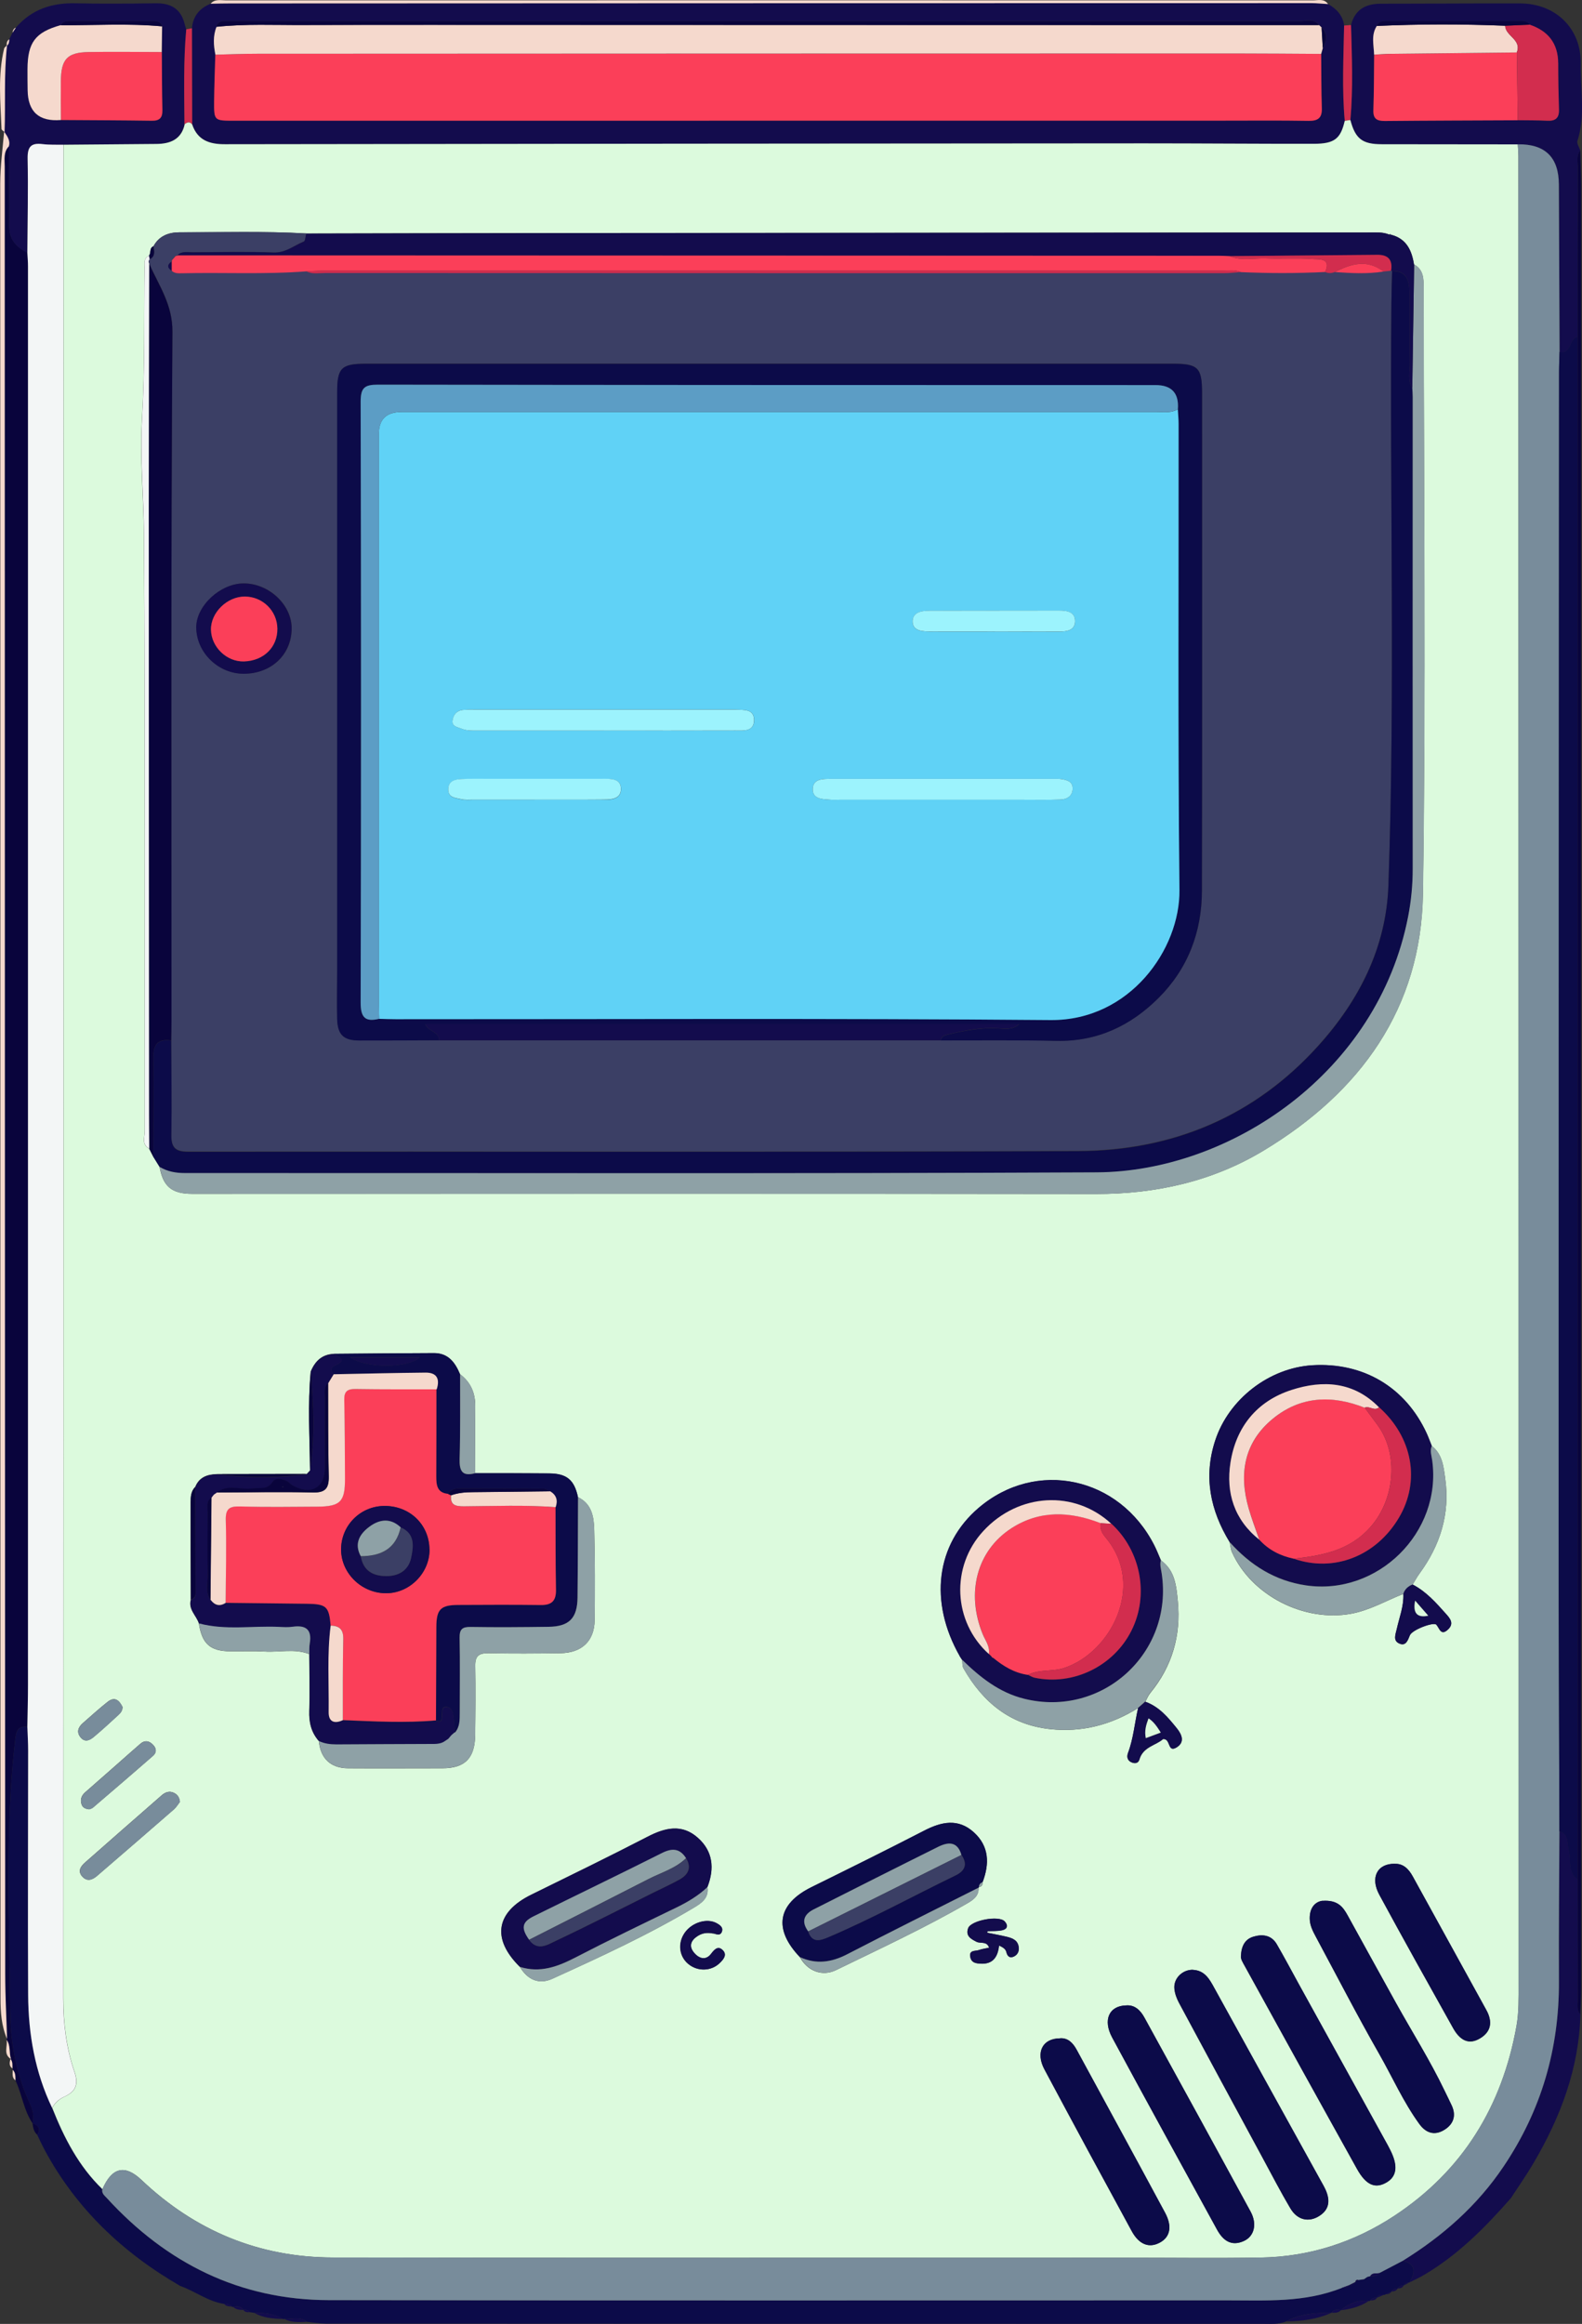<?xml version="1.0" encoding="UTF-8"?>
<svg id="Calque_2" data-name="Calque 2" xmlns="http://www.w3.org/2000/svg" viewBox="0 0 222.04 325.94">
  <rect x="0" y="0" width="222.04" height="325.94" fill="#333333" stroke="none"/>
  <g id="Calque_1-2" data-name="Calque 1">
    <g>
      <path d="m26.94,3.96c.15-1.7,1.07-2.81,2.63-3.44.91-.01,1.83-.04,2.74-.04,50.6-.02,101.19-.03,151.79-.04.77,0,1.54.08,2.31.13,1.19.68,2.05,1.59,2.25,3.01-.08,4.45-.31,8.91.09,13.36-.57,2.51-1.43,3.22-4.34,3.22-7.94.01-15.88-.07-23.82-.06-43,.03-86,.06-129,.12-2.19,0-3.86-.55-4.61-2.79-.01-4.49-.02-8.98-.03-13.48Zm158.55-.12c-.12-.11-.23-.22-.35-.33-.75-.98-1.82-.54-2.74-.54-49.68-.02-99.35-.02-149.03-.02-.63,0-1.26,0-1.9,0-.56,0-.94.22-1.07.8-.52,1.28-.42,2.59-.16,3.91-.06,2.17-.15,4.35-.17,6.52-.02,2.75,0,2.74,2.78,2.74,46.28,0,92.55,0,138.83-.01,4,0,8.01-.04,12.01.03,1.36.02,1.89-.44,1.85-1.81-.09-2.52-.07-5.05-.09-7.58.08-.27.15-.54.23-.81.5-1,.73-1.99-.17-2.9Z" style="fill: #130c4d; stroke-width: 0px;"/>
      <path d="m35.68,324.39c-.21-.03-.43-.07-.64-.1-.23-.29-.54-.37-.9-.32,0,0,.05.02.05.02-.35-.58-.91-.49-1.45-.44l-.12.03s-.1-.07-.1-.07c-.27-.36-.66-.41-1.07-.37-2.25-.34-4.05-1.78-6.15-2.52-8.07-4.66-14.62-10.85-19.06-19.12-.36-.68-.68-1.38-1.01-2.07.54-.85.16-1.32-.67-1.61,0,0,.04.04.04.04.17-1,0-1.93-.43-2.86-1.87-3.99-2.69-8.38-2.73-12.61-.12-12.8-.78-25.63.69-38.41.13-1.15.37-1.93,1.71-1.79.04,1.12.11,2.23.11,3.35,0,11.42-.06,22.83,0,34.25.03,5.49.96,10.84,3.36,15.85,1.68,4.22,3.74,8.2,7.05,11.41-.12.59.32.9.64,1.25,8.38,9.15,18.68,14.29,31.18,14.31,42.01.07,84.03.04,126.04.03,5.43,0,10.91.34,16.12-1.75.41.03.79,0,1.04-.39h-.02c.36.01.67-.09.86-.43l-.02.02c.15-.1.29-.2.44-.3.27-.04.54-.08.81-.12.15-.11.31-.22.46-.32.13-.03.27-.06.4-.1.48.01.97.04,1.29-.44,1.09-.57,2.18-1.14,3.27-1.71,2.01.46,1.72,1.66.97,3.01,0,0-.02.01-.02.01-.34.01-.63.13-.81.44,0,0,0,0,0,0-.35,0-.66.1-.85.42,0,0,0,0,0,0-.35,0-.65.1-.85.42,0,0,0,0,0,0-.28.13-.57.26-.85.39l-.11.08s-.13,0-.13,0c-.41-.04-.78.02-1.01.43,0,0,.03-.02.03-.02-.36-.03-.68.06-.9.37l-.1.08s-.12-.01-.13-.01c-1.52-.18-2.8.36-3.94,1.32,0,0,.01-.03.01-.03-.5-.09-.99-.12-1.31.38,0,0,.02-.02.02-.02-2.2.01-4.38.11-6.36,1.22-1.08.45-2.21.34-3.33.34-43.81,0-87.61,0-131.42-.03-.9,0-1.81-.16-2.71-.25-.97-.86-2.13-.34-3.2-.42l-.07.08s-.09-.06-.09-.06c-1.25-.75-2.62-.9-4.04-.86Z" style="fill: #0c0b49; stroke-width: 0px;"/>
      <path d="m3.84,242.18c-1.35-.14-1.58.64-1.71,1.79-1.47,12.78-.81,25.61-.69,38.41.04,4.24.86,8.62,2.73,12.61.44.93.61,1.86.43,2.86-1.27-1.84-1.5-4.09-2.43-6.07-.03-.52.05-1.06-.38-1.48l.06-.11s-.1-.08-.1-.08c-.02-.46.06-.95-.28-1.35,0,0,.08.03.08.03-.31-.88-.03-1.89-.62-2.7,0,0,.06-.14.06-.14-.09-3.02-.26-6.04-.26-9.06-.04-84.53-.06-169.06-.07-253.6,0-.95-.2-1.98.58-2.78.02,3.7.1,7.4.05,11.09-.03,1.93.95,3.05,2.55,3.82.03.63.09,1.26.09,1.89,0,66.32.01,132.64,0,198.96,0,1.96-.06,3.93-.09,5.89Z" style="fill: #09043c; stroke-width: 0px;"/>
      <path d="m189.62,3.51c.56-2.18,2.05-2.99,4.2-2.99,6.52,0,13.04-.06,19.56-.04,4.96.02,8.57,3.51,8.48,8.46-.06,3.6.69,7.25-.46,10.82-.12.37.26.9.4,1.36-.58.74-.34,1.62-.34,2.43-.02,7.9-.02,15.8-.02,23.7-1.26.2-.82,2.46-2.54,2.11-.03-7.83-.07-15.66-.1-23.49q-.02-5.71-5.77-5.62c-6.36,0-12.72-.01-19.08-.02-2.74,0-3.72-.76-4.42-3.41.4-4.43.21-8.87.09-13.31Zm25.08-.04c-.38-.55-.96-.51-1.52-.51-6.11,0-12.22,0-18.33,0-.63,0-1.3-.07-1.61.69-.83,1.28-.42,2.67-.38,4.03-.03,2.58-.01,5.17-.11,7.75-.05,1.24.5,1.55,1.61,1.54,6.21-.06,12.43-.07,18.64-.1,1.39.02,2.78,0,4.17.07,1.15.06,1.66-.4,1.62-1.57-.07-2.15-.1-4.31-.11-6.47-.01-2.8-1.39-4.56-4-5.43Z" style="fill: #130c4d; stroke-width: 0px;"/>
      <path d="m3.84,35.44c-1.6-.77-2.58-1.89-2.55-3.82.05-3.7-.02-7.39-.05-11.09.25-.85-.24-1.46-.67-2.08,0,0,.07.07.06.07.16-4.05-.11-8.12.35-12.16,0,0-.04.07-.04.07.33-.22.34-.57.35-.91,0,0,.02-.04.02-.04.13-.26.26-.52.39-.78,0,0,.05-.09.04-.09.16-.24.32-.48.47-.72C4.45,1.29,7.3.38,10.64.46c3.71.09,7.42.05,11.13,0,2.07-.04,3.54.66,4.11,2.77,0,0,0,.02,0,.02.09.3.17.59.26.88-.4,4.43-.28,8.88-.25,13.33-.48,2.11-2.01,2.71-3.94,2.73-4.36.04-8.71.08-13.07.11-.98-.02-1.96.03-2.93-.09-1.62-.21-2.12.39-2.09,2.04.09,4.4-.01,8.8-.04,13.2ZM22.76,3.7c-.26-.78-.91-.74-1.54-.74-3.75,0-7.5,0-11.25,0-.56,0-1.13-.02-1.45.58-3.56.99-4.63,2.42-4.65,6.17,0,.98,0,1.96.02,2.95q.06,4.56,4.67,4.18c4.25.03,8.51.04,12.76.1,1.07.02,1.5-.39,1.48-1.47-.06-2.72-.06-5.44-.08-8.16l.05-3.6Z" style="fill: #130c4d; stroke-width: 0px;"/>
      <path d="m.57,18.45c.43.63.92,1.24.67,2.08-.78.8-.58,1.83-.58,2.78.01,84.53.03,169.06.07,253.6,0,3.02.17,6.04.26,9.06-.79-1.82-.92-3.74-.92-5.69,0-30.14-.02-60.27-.02-90.41,0-54.7.01-109.39-.02-164.09,0-2.47.34-4.89.55-7.32Z" style="fill: #f5d9cd; stroke-width: 0px;"/>
      <path d="m197.85,320.1c.74-1.35,1.04-2.55-.97-3.01,5.61-3.47,10.47-7.74,14.17-13.25,5.28-7.85,7.81-16.51,7.76-25.96-.04-7.01.04-14.02.07-21.04,1.38.45,1.08,1.69,1.33,2.7.35,1.37-.24,3.03,1.24,4.05,0,5.58,0,11.16.02,16.75,0,.75-.2,1.55.35,2.22-.21,7.56-2.79,14.37-6.57,20.8-.99,1.69-2.12,3.3-3.19,4.94-3.6,4.1-7.42,7.96-12.17,10.76-.66.39-1.35.7-2.03,1.04Z" style="fill: #130c4d; stroke-width: 0px;"/>
      <path d="m221.81,282.56c-.55-.67-.35-1.47-.35-2.22-.02-5.58-.01-11.16-.02-16.75,0-72.12,0-144.24,0-216.36,0-7.9,0-15.8.02-23.7,0-.82-.24-1.69.34-2.43.04,1.75.1,3.51.11,5.26,0,84.13,0,168.27,0,252.4,0,1.26-.07,2.53-.1,3.79Z" style="fill: #09043c; stroke-width: 0px;"/>
      <path d="m186.4.57c-.77-.04-1.54-.13-2.31-.13-50.6,0-101.19.02-151.79.04-.91,0-1.83.02-2.74.04.6-.7,1.43-.47,2.17-.47,50.85-.01,101.69-.01,152.54,0,.73,0,1.58-.28,2.13.52Z" style="fill: #f5d9cd; stroke-width: 0px;"/>
      <path d="m189.62,3.51c.12,4.44.31,8.88-.09,13.31-.26.04-.53.08-.79.12-.4-4.45-.17-8.91-.09-13.36.32-.02.65-.05.97-.07Z" style="fill: #d22d4e; stroke-width: 0px;"/>
      <path d="m25.89,17.45c-.03-4.45-.15-8.89.25-13.33.27-.05.53-.11.8-.16.01,4.49.02,8.99.03,13.48-.36-.44-.72-.29-1.08,0Z" style="fill: #d22d4e; stroke-width: 0px;"/>
      <path d="m.99,6.36c-.46,4.04-.2,8.11-.35,12.16-.15-.14-.42-.28-.43-.43-.14-3.77-.54-7.55.37-11.28.04-.17.27-.3.41-.46Z" style="fill: #f5d9cd; stroke-width: 0px;"/>
      <path d="m.93,286.1c.59.81.31,1.82.62,2.7-1.14-.69-.46-1.79-.62-2.7Z" style="fill: #f5d9cd; stroke-width: 0px;"/>
      <path d="m4.56,297.81c.83.28,1.2.76.67,1.61-.5-.42-.58-1.02-.67-1.61Z" style="fill: #09043c; stroke-width: 0px;"/>
      <path d="m1.47,288.77c.34.4.26.88.28,1.35-.52-.36-.41-.85-.28-1.35Z" style="fill: #f5d9cd; stroke-width: 0px;"/>
      <path d="m1.79,290.31c.43.41.36.96.38,1.48-.53-.39-.38-.95-.38-1.48Z" style="fill: #f5d9cd; stroke-width: 0px;"/>
      <path d="m2.23,3.88c-.16.24-.32.48-.47.72.04-.32.13-.6.47-.72Z" style="fill: #f5d9cd; stroke-width: 0px;"/>
      <path d="m1.71,4.69c-.13.26-.26.52-.39.78.13-.26.26-.52.39-.78Z" style="fill: #f5d9cd; stroke-width: 0px;"/>
      <path d="m1.3,5.51c-.01.34-.02.69-.35.91-.03-.36,0-.7.35-.91Z" style="fill: #f5d9cd; stroke-width: 0px;"/>
      <path d="m25.88,3.24s0-.02,0-.02c0,0,0,.02,0,.02Z" style="fill: #d22d4e; stroke-width: 0px;"/>
      <path d="m180.55,325.59c1.99-1.11,4.17-1.21,6.36-1.22-2.02.91-4.17,1.2-6.36,1.22Z" style="fill: #130c4d; stroke-width: 0px;"/>
      <path d="m188.19,324.03c1.14-.96,2.42-1.49,3.94-1.32-1.19.8-2.54,1.16-3.94,1.32Z" style="fill: #130c4d; stroke-width: 0px;"/>
      <path d="m35.68,324.39c1.42-.04,2.79.1,4.04.86-1.4-.04-2.79-.13-4.04-.86Z" style="fill: #130c4d; stroke-width: 0px;"/>
      <path d="m39.88,325.23c1.07.08,2.23-.44,3.2.42-1.09.05-2.19.13-3.2-.42Z" style="fill: #130c4d; stroke-width: 0px;"/>
      <path d="m32.73,323.55c.54-.04,1.1-.13,1.45.44-.52-.02-1.05-.03-1.45-.44Z" style="fill: #130c4d; stroke-width: 0px;"/>
      <path d="m186.89,324.38c.33-.5.81-.48,1.31-.38-.35.44-.84.37-1.31.38Z" style="fill: #130c4d; stroke-width: 0px;"/>
      <path d="m197.01,320.56c.18-.32.47-.43.81-.44-.27.15-.54.3-.81.44Z" style="fill: #130c4d; stroke-width: 0px;"/>
      <path d="m196.17,320.98c.19-.32.5-.43.85-.42-.19.33-.51.4-.85.42Z" style="fill: #130c4d; stroke-width: 0px;"/>
      <path d="m195.32,321.4c.19-.32.49-.42.85-.42-.19.32-.5.41-.85.42Z" style="fill: #130c4d; stroke-width: 0px;"/>
      <path d="m194.47,321.79c.28-.13.57-.26.85-.39-.21.3-.51.39-.85.39Z" style="fill: #130c4d; stroke-width: 0px;"/>
      <path d="m193.22,322.29c.22-.41.6-.46,1.01-.43-.34.14-.67.28-1.01.43Z" style="fill: #130c4d; stroke-width: 0px;"/>
      <path d="m192.36,322.65c.22-.31.53-.4.9-.37-.21.34-.55.37-.9.37Z" style="fill: #130c4d; stroke-width: 0px;"/>
      <path d="m31.45,323.13c.41-.04.8,0,1.07.37-.4,0-.79-.03-1.07-.37Z" style="fill: #130c4d; stroke-width: 0px;"/>
      <path d="m34.14,323.97c.35-.05.66.03.9.32-.35.04-.68,0-.9-.32Z" style="fill: #130c4d; stroke-width: 0px;"/>
      <path d="m25.89,17.45c.36-.3.72-.45,1.08,0,.75,2.23,2.43,2.79,4.61,2.78,43-.06,86-.1,129-.12,7.94,0,15.88.07,23.82.06,2.91,0,3.76-.72,4.34-3.22.26-.04.53-.08.79-.12.7,2.65,1.68,3.4,4.42,3.4,6.36,0,12.72.01,19.08.02.03.56.09,1.12.09,1.67.02,85.45.03,170.91.03,256.36,0,1.96.04,3.97-.3,5.88-2.01,11.24-7.54,20.3-17.14,26.62-5.65,3.72-11.94,5.75-18.74,5.86-6.32.1-12.64.02-18.95.02-37.1,0-74.21.03-111.31-.03-10.35-.02-19.33-3.75-26.85-10.88-2.32-2.19-4.14-1.8-5.48,1.3-3.32-3.2-5.38-7.19-7.05-11.41.4-.69.93-1.2,1.67-1.54,1.55-.7,2.1-1.64,1.47-3.49-1.14-3.32-1.58-6.78-1.58-10.34.03-86.66.02-173.31.02-259.97,4.36-.04,8.71-.07,13.07-.11,1.92-.02,3.46-.63,3.94-2.73Zm111.5,247.24c.39-.08.55-.32.52-.71.97-2.56.93-5-1.22-6.97-2.21-2.02-4.56-1.5-7-.24-5.22,2.69-10.49,5.3-15.77,7.9-4.81,2.37-5.42,5.9-1.65,9.84,1.03,1.9,3.09,2.78,5.09,1.8,6.17-3,12.4-5.89,18.34-9.32.83-.48,1.71-1.03,1.63-2.23l.04-.06ZM20.91,35.86c-.76.33-.62,1.02-.63,1.64-.08,7.09.06,14.17-.35,21.26-.32,5.45.23,10.94.27,16.4.17,27.83.08,55.67.11,83.5,0,.83-.48,1.87.63,2.45.18.36.37.72.55,1.08.3.48.6.97.9,1.45.5,2.78,1.72,3.8,4.58,3.8,42.28,0,84.57-.04,126.85.02,8.42.01,16.34-1.76,23.53-6.09,13.57-8.18,22.13-19.92,22.36-36.07.42-28.3.12-56.61.1-84.92,0-1.23.01-2.57-1.35-3.29-.31-1.98-1.06-3.62-3.22-4.17-.08-.11-.17-.12-.27-.03-.87-.36-1.79-.29-2.7-.29-38.89.03-77.78.06-116.66.09-10.88,0-21.76.04-32.63.06-5.94-.34-11.88-.16-17.82-.16-1.51,0-2.85.5-3.63,1.96-.62.25-.29.94-.63,1.32Zm177.36,186.38c.33-.53.62-1.08.99-1.58,2.88-3.95,4.26-8.33,3.59-13.2-.23-1.66-.37-3.48-1.9-4.66-.23-.58-.45-1.18-.71-1.75-2.99-6.48-8.89-9.99-16.05-9.56-6.06.37-11.74,4.74-13.64,10.56-1.66,5.07-.69,9.8,2.04,14.26.11.47.13.98.33,1.41,2.75,6.09,10.13,9.81,16.69,8.62,2.66-.48,4.91-1.83,7.35-2.78.08,1.7-.56,3.28-.92,4.9-.17.77-.56,1.63.31,2.04.95.45,1.23-.39,1.53-1.14.31-.77,3.33-1.91,3.71-1.48.45.51.63,1.63,1.65.66.88-.84.25-1.56-.29-2.17-1.39-1.55-2.78-3.14-4.68-4.12Zm-63.25,10.53l.02.02c.06.41,0,.88.19,1.21,2.71,4.75,6.55,7.92,12.16,8.52,4.46.48,8.56-.59,12.35-2.96-.49,2.1-.65,4.27-1.42,6.31-.22.59-.07,1.13.6,1.36.44.15.86.06,1-.44.51-1.81,2.38-1.99,3.32-2.87,1.12-.08.58,1.97,1.89,1.18,1.19-.72.78-1.78.04-2.69-1.23-1.52-2.48-3.03-4.42-3.72.23-.42.41-.89.71-1.25,3.08-3.75,4.31-8.08,3.85-12.85-.2-2.08-.37-4.32-2.36-5.73-.31-.71-.58-1.43-.93-2.11-4.9-9.64-16.59-12.13-24.65-5.25-5.99,5.1-7.01,13.16-2.65,20.8.11.16.21.33.32.49Zm-62.05,43.1c1.07,1.8,2.67,2.51,4.53,1.67,6.74-3.06,13.48-6.16,19.85-9.96,1.02-.61,2.19-1.35,1.93-2.92,1.01-2.6.78-5.03-1.37-6.92-2.22-1.96-4.57-1.4-7.01-.14-5.4,2.79-10.88,5.45-16.34,8.14-4.99,2.45-5.59,6.2-1.6,10.13Zm-29.94-69.14c-4.21,0-8.41.01-12.62.02-1.35.03-2.47.44-3.02,1.81-.6.6-.64,1.39-.64,2.15-.01,4.56.01,9.11.02,13.67-.37,1.37.79,2.2,1.14,3.32.45,2.87,1.6,3.89,4.43,3.91,1.61.01,3.22-.06,4.83.03,2.07.13,4.19-.45,6.23.36.01,2.65.09,5.3,0,7.95-.06,1.62.27,3.02,1.35,4.24.23,2.43,1.64,3.8,4.08,3.82,4.42.03,8.84,0,13.26,0,3.17,0,4.56-1.41,4.6-4.65.04-3.23.07-6.45.01-9.68-.03-1.38.48-1.83,1.84-1.81,3.37.07,6.73.05,10.1,0,3.03-.04,4.78-1.7,4.82-4.65.05-4.21.05-8.42-.06-12.62-.05-1.82-.32-3.67-2.28-4.61-.51-2.39-1.55-3.3-3.98-3.33-3.48-.04-6.96-.02-10.44-.03,0-3.12-.04-6.25,0-9.37.02-1.87-.62-3.38-2.12-4.51-.68-1.64-1.65-2.97-3.64-2.97-4.69.01-9.38.06-14.07.1-1.67.06-2.65,1.01-3.25,2.47-.44,4.62-.14,9.25-.1,13.88-.16.17-.31.34-.47.5Zm131.14,67.58c-.09.42.28.98.57,1.52,5.22,9.47,10.45,18.93,15.71,28.38,1.28,2.3,2.58,2.81,4.14,1.9,1.47-.86,1.64-2.37.5-4.6-.1-.19-.19-.38-.29-.56-4.16-7.53-8.32-15.06-12.48-22.59-1.04-1.89-2.05-3.8-3.13-5.66-.76-1.31-2.04-1.45-3.32-1.05-1.1.34-1.64,1.24-1.71,2.67Zm-6.73,1.97c-1.47-.04-2.76,1.19-2.62,2.65.06.67.32,1.37.64,1.97,3.88,7.23,7.79,14.45,11.7,21.67,1.3,2.4,2.55,4.82,3.94,7.17.97,1.64,2.57,2.01,4.05,1.07,1.53-.97,1.52-2.34.82-3.82-.15-.32-.33-.62-.5-.93-5.01-9.06-10.02-18.12-15.03-27.19-.69-1.25-1.35-2.49-3.01-2.58Zm18.18-9.68c-.89.1-1.81.82-1.8,2.49.01.96.43,1.75.86,2.56,2.95,5.49,5.81,11.04,8.9,16.45,1.87,3.27,3.4,6.74,5.62,9.8.93,1.29,2.12,1.66,3.46.86,1.28-.76,1.77-1.96,1.1-3.42-.32-.7-.67-1.38-1-2.07-2.03-4.24-4.54-8.21-6.82-12.31-2.28-4.1-4.53-8.21-6.8-12.31-.63-1.13-1.34-2.18-3.52-2.04Zm-27.55,14.67c-2.41.05-3.31,2.04-1.97,4.51,4.86,9,9.79,17.96,14.71,26.93.83,1.52,1.99,2.42,3.78,1.6,1.46-.67,1.88-2.39.93-4.13-4.94-9.08-9.92-18.15-14.9-27.21-.57-1.04-1.37-1.79-2.54-1.7Zm-9.31,4.62c-2.45,0-3.45,1.98-2.18,4.35,4.05,7.58,8.14,15.14,12.25,22.68,1.03,1.9,2.44,2.42,3.93,1.62,1.46-.77,1.8-2.26.75-4.2-4.11-7.63-8.27-15.24-12.41-22.86-.54-.99-1.25-1.69-2.35-1.6Zm47.01-24.48c-2.47-.04-3.49,1.93-2.18,4.34,3.4,6.27,6.88,12.49,10.36,18.71.83,1.48,2.02,2.49,3.78,1.44,1.6-.96,1.76-2.38.88-3.98-3.45-6.24-6.87-12.49-10.32-18.73-.56-1.02-1.32-1.82-2.51-1.77Zm-170.52-8.68c-.06-.67-.38-1.05-.83-1.27-.64-.32-1.24-.09-1.74.35-3.59,3.13-7.17,6.27-10.75,9.42-.62.55-1.07,1.22-.37,1.98.66.72,1.4.46,2.04-.09,3.61-3.11,7.22-6.22,10.81-9.35.35-.31.6-.74.84-1.05Zm-12.75,1.04c.16-.07.38-.1.53-.23,2.83-2.42,5.65-4.83,8.45-7.28.48-.42.52-.97.05-1.49-.56-.62-1.19-.75-1.84-.19-1.12.96-2.21,1.95-3.32,2.92-1.47,1.3-2.96,2.59-4.43,3.89-.52.46-.72,1.04-.48,1.71.16.44.54.61,1.04.66Zm126.05,17.31c.01-.07.02-.14.04-.22.69-.04,1.4.01,2.07-.14.72-.16.86-.68.34-1.24-.81-.88-4.74-.15-5.13.97-.38,1.07.39,1.49,1.17,1.89.57.29,1.46-.14,1.77.83-.49.11-.98.17-1.43.33-.52.18-1.42-.04-1.2,1.01.17.79.78.87,1.45.9,1.71.1,2.41-.93,2.58-2.55.57.28.92.48,1.03.94.14.58.48.89,1.05.61.46-.22.73-.63.69-1.19-.06-1.06-.84-1.37-1.68-1.58-.91-.22-1.84-.38-2.76-.57Zm-38.47.1c.36.04,1.04.47,1.26-.34.14-.52-.32-.86-.79-1.11-1.35-.72-3.43-.1-4.45,1.35-1.01,1.43-.81,3.29.47,4.36,1.3,1.1,3.21,1.07,4.42-.09.52-.5,1.09-1.15.46-1.8-.61-.64-1.11-.25-1.63.45-.78,1.06-1.78.69-2.47-.18-.7-.89-.37-1.69.56-2.28.63-.4,1.29-.52,2.16-.35Zm-82.89-31.78c-.44-.89-1.06-1.51-2.08-.71-1.21.95-2.34,1.99-3.5,3-.66.58-.9,1.28-.28,2.01.62.73,1.3.36,1.85-.1,1.18-.99,2.31-2.03,3.44-3.07.3-.28.59-.6.57-1.14Z" style="fill: #dcfadd; stroke-width: 0px;"/>
      <path d="m185.43,7.56c.03,2.53,0,5.05.09,7.58.05,1.37-.48,1.83-1.85,1.81-4-.07-8-.03-12.01-.03-46.28,0-92.55,0-138.83.01-2.78,0-2.8,0-2.78-2.74.02-2.17.11-4.35.17-6.52,1.96-.04,3.93-.13,5.89-.13,45.77-.02,91.54-.03,137.31-.04,4,0,8,.04,12,.06Z" style="fill: #fb3f59; stroke-width: 0px;"/>
      <path d="m185.43,7.56c-4-.02-8-.06-12-.06-45.77,0-91.54.02-137.31.04-1.96,0-3.93.08-5.89.13-.26-1.32-.36-2.62.16-3.91,4.05-.43,8.12-.23,12.18-.25,5.97-.03,11.93-.02,17.9-.02,41.56,0,83.11.02,124.67.03.12.11.23.22.35.33.06.97.12,1.94.17,2.9-.08.27-.15.54-.23.81Z" style="fill: #f5d9cd; stroke-width: 0px;"/>
      <path d="m185.14,3.52c-41.56,0-83.11-.02-124.67-.03-5.97,0-11.93,0-17.9.02-4.06.02-8.12-.18-12.18.25.13-.57.52-.8,1.07-.8.63,0,1.26,0,1.9,0,49.68,0,99.35,0,149.03.02.92,0,1.99-.44,2.74.54Z" style="fill: #09043c; stroke-width: 0px;"/>
      <path d="m185.66,6.75c-.06-.97-.12-1.94-.17-2.9.9.92.68,1.9.17,2.9Z" style="fill: #09043c; stroke-width: 0px;"/>
      <path d="m14.37,307.04c1.34-3.09,3.16-3.49,5.48-1.3,7.52,7.13,16.5,10.86,26.85,10.88,37.1.07,74.21.03,111.31.03,6.32,0,12.64.08,18.95-.02,6.8-.11,13.09-2.14,18.74-5.86,9.6-6.32,15.13-15.39,17.14-26.62.34-1.92.3-3.92.3-5.88,0-85.45-.01-170.91-.03-256.36,0-.56-.06-1.12-.09-1.67q5.74-.09,5.77,5.62c.03,7.83.07,15.66.1,23.49-.03.91-.07,1.82-.07,2.73-.02,54.14-.05,108.28-.06,162.43,0,14.11.07,28.23.11,42.34-.03,7.01-.11,14.02-.07,21.04.05,9.46-2.48,18.12-7.76,25.96-3.7,5.51-8.56,9.78-14.17,13.25-1.09.57-2.18,1.14-3.27,1.71-.44.12-.99-.1-1.29.44-.13.03-.27.06-.4.1-.15.11-.31.22-.46.32-.27.04-.54.08-.81.12-.27-.09-.37.08-.44.3,0,0,.02-.02.02-.02-.29.15-.57.29-.86.43,0,0,.02,0,.02,0-.35.13-.7.26-1.04.39-5.21,2.09-10.68,1.75-16.12,1.75-42.01,0-84.03.04-126.04-.03-12.5-.02-22.8-5.16-31.18-14.31-.32-.35-.76-.66-.64-1.25Z" style="fill: #788c9b; stroke-width: 0px;"/>
      <path d="m8.89,20.3c0,86.66.01,173.31-.02,259.97,0,3.55.44,7.02,1.58,10.34.63,1.85.08,2.79-1.47,3.49-.74.33-1.27.85-1.67,1.54-2.4-5.01-3.33-10.36-3.36-15.85-.06-11.42,0-22.83,0-34.25,0-1.12-.07-2.23-.11-3.35.03-1.96.09-3.93.09-5.89,0-66.32,0-132.64,0-198.96,0-.63-.06-1.26-.09-1.89.03-4.4.13-8.8.04-13.2-.03-1.65.46-2.24,2.09-2.04.96.12,1.95.07,2.93.09Z" style="fill: #f3f6f6; stroke-width: 0px;"/>
      <path d="m192.32,319.25c.29-.55.85-.32,1.29-.44-.31.49-.8.45-1.29.44Z" style="fill: #130c4d; stroke-width: 0px;"/>
      <path d="m189.37,320.51c.29-.14.57-.29.86-.43-.19.33-.5.44-.86.43Z" style="fill: #130c4d; stroke-width: 0px;"/>
      <path d="m188.35,320.89c.35-.13.7-.26,1.04-.39-.25.38-.63.43-1.04.39Z" style="fill: #130c4d; stroke-width: 0px;"/>
      <path d="m190.21,320.09c.07-.21.17-.39.44-.3-.15.1-.29.2-.44.3Z" style="fill: #130c4d; stroke-width: 0px;"/>
      <path d="m191.46,319.67c.15-.11.31-.22.46-.32-.15.11-.31.22-.46.32Z" style="fill: #130c4d; stroke-width: 0px;"/>
      <path d="m218.87,256.85c-.04-14.11-.11-28.23-.11-42.34,0-54.14.03-108.28.06-162.43,0-.91.05-1.82.07-2.73,1.72.35,1.28-1.91,2.54-2.11,0,72.12,0,144.24,0,216.36-1.48-1.02-.89-2.68-1.24-4.05-.26-1.01.04-2.26-1.33-2.7Z" style="fill: #0c0b49; stroke-width: 0px;"/>
      <path d="m213.01,16.87c-6.21.03-12.43.04-18.64.1-1.12,0-1.66-.3-1.61-1.54.09-2.58.08-5.16.11-7.75.76-.04,1.53-.11,2.29-.12,5.91-.07,11.83-.13,17.74-.19.04,3.17.08,6.34.12,9.5Z" style="fill: #fb3f59; stroke-width: 0px;"/>
      <path d="m212.89,7.36c-5.91.06-11.83.12-17.74.19-.76,0-1.53.08-2.29.12-.04-1.36-.45-2.75.38-4.03,6-.27,12.01-.27,18.01-.03.05,1.46,2.37,1.94,1.63,3.75Z" style="fill: #f5d9cd; stroke-width: 0px;"/>
      <path d="m212.89,7.36c.74-1.81-1.58-2.28-1.63-3.75,1.15-.05,2.29-.1,3.44-.15,2.6.88,3.99,2.64,4,5.43,0,2.16.04,4.31.11,6.47.04,1.17-.47,1.63-1.62,1.57-1.39-.07-2.78-.05-4.17-.07-.04-3.17-.08-6.34-.12-9.5Z" style="fill: #d22d4e; stroke-width: 0px;"/>
      <path d="m214.7,3.46c-1.15.05-2.29.1-3.44.15-6.01-.24-12.01-.24-18.01.03.31-.76.98-.69,1.61-.69,6.11,0,12.22,0,18.33,0,.56,0,1.14-.04,1.52.51Z" style="fill: #09043c; stroke-width: 0px;"/>
      <path d="m22.71,7.3c.02,2.72.02,5.44.08,8.16.02,1.08-.41,1.49-1.48,1.47-4.25-.06-8.51-.07-12.76-.1,0-1.81-.03-3.62-.01-5.43.03-3.11.88-4.05,3.93-4.1,3.41-.06,6.82,0,10.24,0Z" style="fill: #fb3f59; stroke-width: 0px;"/>
      <path d="m22.71,7.3c-3.41,0-6.82-.06-10.24,0-3.05.05-3.9.99-3.93,4.1-.02,1.81,0,3.62.01,5.43q-4.61.38-4.67-4.18c-.01-.98-.03-1.96-.02-2.95.02-3.75,1.09-5.17,4.65-6.17,4.75.03,9.5-.28,14.24.16l-.05,3.6Z" style="fill: #f5d9cd; stroke-width: 0px;"/>
      <path d="m22.76,3.7c-4.74-.44-9.49-.13-14.24-.16.32-.6.89-.58,1.45-.58,3.75,0,7.5,0,11.25,0,.63,0,1.28-.04,1.54.74Z" style="fill: #09043c; stroke-width: 0px;"/>
      <path d="m21.54,34.54c.78-1.45,2.12-1.95,3.63-1.96,5.94,0,11.89-.17,17.82.16-.11.39-.12,1.04-.35,1.13-1.39.56-2.54,1.6-4.25,1.53-3.77-.15-7.55-.05-11.32-.03-.74,0-1.56-.22-2.18.44-.06.08-.13.09-.21.03-.2.22-.39.44-.59.66l.06.09-.06.09c-.63.43-.62.85,0,1.27.39.38.88.37,1.37.35,5.84-.14,11.68.18,17.52-.27.86.44,1.79.24,2.69.24,42.07.02,84.14.02,126.21.02.77,0,1.53-.1,2.3-.15,3.94.17,7.88.18,11.81-.01.45.2.91.19,1.37.01,2.28.15,4.55.29,6.82-.07.36-.04.72-.08,1.08-.12,0,0,.13.02.13.02-.03,1.47-.08,2.95-.1,4.42-.25,27.25.54,54.51-.42,81.75-.31,8.7-4.1,16.13-9.83,22.49-8.97,9.95-20.46,14.73-33.68,14.78-41.67.17-83.33.06-125,.09-1.76,0-2.33-.61-2.31-2.34.07-4.42,0-8.85-.02-13.28.01-.91.04-1.82.04-2.74,0-32.21-.09-64.42.13-96.63.03-3.85-1.89-6.48-3.26-9.56-.14-.24-.11-.45.09-.64.81-.42.6-1.13.51-1.81Zm40.08,111.37c23.48,0,46.96,0,70.44,0,5.41.01,10.82-.06,16.23.06,5.71.13,10.41-2.11,14.33-6.02,4.11-4.1,6.07-9.24,6.08-15.02.05-23.26.02-46.52.02-69.78,0-3.61-.54-4.15-4.13-4.15-37.73,0-75.47,0-113.2,0-3.47,0-4.06.57-4.06,4,0,27.05,0,54.11,0,81.16,0,2.25-.05,4.5,0,6.75.06,2.21.9,3.01,3.12,3.01,3.72.01,7.45-.02,11.17-.03Zm-27.43-51.42c3.86.01,6.7-2.62,6.76-6.28.05-3.36-3.18-6.41-6.76-6.39-3.26.02-6.64,3.16-6.63,6.15.01,3.52,3.05,6.5,6.64,6.52Z" style="fill: #3b3f65; stroke-width: 0px;"/>
      <path d="m24.03,145.93c.02,4.43.09,8.85.02,13.28-.03,1.73.55,2.34,2.31,2.34,41.67-.04,83.33.07,125-.09,13.21-.05,24.71-4.84,33.68-14.78,5.74-6.36,9.53-13.8,9.83-22.49.96-27.24.17-54.5.42-81.75.01-1.47.06-2.95.1-4.42,2.19-.03,2.41,1.55,2.44,3.13.06,3.27-.02,6.55.04,9.82.02,1.15-.37,2.37.36,3.46.02.42.06.84.06,1.26,0,22.06,0,44.11,0,66.17,0,2.26-.22,4.49-.64,6.69-4.25,21.95-24.99,35.82-43.73,35.9-42.64.19-85.27.07-127.91.1-1.3,0-2.5-.2-3.61-.88-.3-.48-.6-.97-.9-1.45.02-4.59.12-9.18.02-13.77-.04-1.92.59-2.76,2.51-2.5Z" style="fill: #0c0b49; stroke-width: 0px;"/>
      <path d="m22.39,163.65c1.11.68,2.31.88,3.61.88,42.64-.02,85.27.1,127.91-.1,18.74-.09,39.48-13.95,43.73-35.9.43-2.2.64-4.44.64-6.69-.02-22.06,0-44.11,0-66.17,0-.42-.04-.84-.06-1.26.09-5.77.17-11.54.26-17.31,1.36.72,1.35,2.06,1.35,3.29.02,28.31.32,56.62-.1,84.92-.24,16.15-8.8,27.89-22.36,36.07-7.19,4.33-15.11,6.1-23.53,6.09-42.28-.06-84.57-.02-126.85-.02-2.87,0-4.09-1.02-4.58-3.8Z" style="fill: #8ea1a6; stroke-width: 0px;"/>
      <path d="m198.48,37.1c-.09,5.77-.17,11.54-.26,17.31-.72-1.09-.34-2.31-.36-3.46-.06-3.27.02-6.55-.04-9.82-.03-1.58-.24-3.17-2.44-3.13,0,0-.13-.02-.13-.02.24-1.52-.39-2.25-1.94-2.23-6.92.07-13.85.12-20.77.18-.49-.02-.98-.05-1.47-.05-48.73-.02-97.46-.03-146.19-.05.62-.66,1.44-.43,2.18-.44,3.77-.02,7.55-.12,11.32.03,1.71.07,2.86-.97,4.25-1.53.23-.09.24-.74.35-1.13,10.88-.02,21.76-.05,32.63-.06,38.89-.03,77.78-.06,116.66-.09.91,0,1.83-.07,2.7.29,0,0,.13.08.13.08l.14-.05c2.16.55,2.91,2.19,3.22,4.17Z" style="fill: #130c4d; stroke-width: 0px;"/>
      <path d="m24.03,145.93c-1.93-.26-2.55.58-2.51,2.5.1,4.59,0,9.18-.02,13.77-.18-.36-.37-.72-.55-1.08,0-1.54-.02-3.09-.03-4.63-.02-28.45-.04-56.9-.04-85.35,0-11.38.04-22.76.06-34.13,1.37,3.08,3.29,5.72,3.26,9.56-.22,32.21-.13,64.42-.13,96.63,0,.91-.03,1.82-.04,2.74Z" style="fill: #09043c; stroke-width: 0px;"/>
      <path d="m172.6,216.3c-2.73-4.46-3.7-9.18-2.04-14.26,1.9-5.82,7.58-10.19,13.64-10.56,7.16-.43,13.07,3.08,16.05,9.56.26.57.47,1.17.71,1.75-.3.7-.03,1.37.06,2.06,1.37,10.08-7.65,18.98-17.72,17.5-4.36-.64-7.81-2.84-10.7-6.06Zm20.96-18.91c-3.54-3.61-7.86-3.87-12.29-2.44-4.86,1.57-7.78,5.2-8.56,10.19-.66,4.23.53,8.02,4.04,10.81,1.31,1.44,2.96,2.27,4.85,2.67,5.63,1.95,11.55-.35,14.75-5.75,3.04-5.12,1.93-11.28-2.78-15.49Z" style="fill: #130c4d; stroke-width: 0px;"/>
      <path d="m134.7,232.28c-4.36-7.64-3.33-15.7,2.65-20.8,8.07-6.88,19.75-4.39,24.65,5.25.35.68.62,1.41.93,2.11-.19.63.02,1.24.11,1.86,1.67,11.13-8.34,20.26-19.26,17.58-3.52-.87-6.23-3.02-8.75-5.48,0,0-.02-.02-.02-.02-.11-.16-.21-.33-.32-.49Zm4.44.04c.06.14.17.21.32.23l-.07-.03c1.44,1.19,3,2.13,4.88,2.4.32.14.62.34.95.41,5.42,1.13,11.07-1.62,13.57-6.6,2.5-4.96,1.33-11.18-2.8-14.99-5.17-4.79-13.04-4.35-17.98,1.01-4.6,4.99-4.25,12.72.78,17.25l-.03-.04c.13.12.25.24.38.37Z" style="fill: #130c4d; stroke-width: 0px;"/>
      <path d="m66.7,206.62c3.48,0,6.96,0,10.44.03,2.43.03,3.48.94,3.98,3.33-.02,4.69-.02,9.38-.07,14.07-.03,2.92-1.17,4.08-4.07,4.12-3.64.05-7.29.08-10.93.02-1.18-.02-1.57.32-1.55,1.53.07,3.5.02,7.01.02,10.51,0,.98.04,1.97-.68,2.78-.08-.88-.11-1.78-.26-2.65-.08-.49-.46-.95-.95-.97-.71-.02-.53.64-.6,1.08-.08.47.14,1.25-.83.83.02-4.35.03-8.71.05-13.06.01-2.51.58-3.11,3.09-3.13,3.86-.02,7.73-.04,11.59.01,1.52.02,2.14-.59,2.11-2.13-.07-3.86-.04-7.72-.06-11.59.32-.94.1-1.7-.77-2.22-.31-.13-.63-.37-.94-.38-3.92-.03-7.85-.02-11.77-.03-.67,0-1.25.15-1.62.76-1.54-.15-1.64-1.25-1.64-2.45.01-4.07.01-8.15.02-12.22.47-1.43.07-2.37-1.54-2.35-4.3.04-8.61.15-12.91.23-.49-.54-.42-.95.26-1.25,1.81-.79.4-1.15-.22-1.61,4.69-.04,9.38-.09,14.07-.1,1.99,0,2.96,1.32,3.64,2.97,0,3.96.06,7.92-.07,11.87-.05,1.73.39,2.5,2.19,2.01Zm-17.57-16.24c2.48,1.61,8.23,1.47,9.76,0h-9.76Z" style="fill: #0c0b49; stroke-width: 0px;"/>
      <path d="m46.87,189.88c.62.46,2.03.82.22,1.61-.68.3-.76.71-.26,1.25-.26.42-.52.84-.78,1.27-.66.62-.44,1.43-.44,2.18-.02,3.21,0,6.43,0,9.65,0,2.89-1.94,3.96-4.56,2.51-.3-.17-.53-.48-.84-.62-.66-.29-1.55-.48-1.94.14-.74,1.17-1.8.78-2.79.92-1.67.25-3.47-.66-5.03.56,0,0,.1-.08.1-.08-.18.13-.37.25-.55.38h.01c-.13.16-.26.33-.4.51l.07-.09c-.78.55-.52,1.38-.52,2.11-.03,2.92-.05,5.84.01,8.76.02,1.15-.37,2.37.37,3.45.58.78,1.27.99,2.12.44,3.79.04,7.57.09,11.36.13,2.8.03,3.16.35,3.4,3.06-.52,4.04-.23,8.09-.28,12.14-.02,1.36.81,1.66,1.99,1.12,4.36.18,8.72.42,13.09.04.97.42.75-.36.83-.83.07-.44-.1-1.1.6-1.08.49.02.87.48.95.97.14.87.18,1.77.26,2.65,0,0-.04-.04-.04-.04-.16.14-.33.29-.49.43l.03-.03c-.14.17-.28.33-.42.5l.05-.03c-.17.11-.34.23-.51.34-.61.45-1.32.42-2.02.42-4.41.02-8.83.03-13.24.06-.85,0-1.67-.1-2.45-.47-1.07-1.22-1.4-2.62-1.35-4.24.09-2.65,0-5.3,0-7.95.02-.49-.02-.98.06-1.46.34-1.97-.54-2.64-2.41-2.37-.62.09-1.26.05-1.88.02-3.75-.19-7.53.51-11.25-.49-.35-1.12-1.51-1.96-1.14-3.32.8-.28.66-.97.66-1.58,0-4.74-.03-9.49-.05-14.23.55-1.37,1.67-1.78,3.02-1.81,4.21.55,8.41.58,12.62-.02.16-.17.31-.34.47-.5.72-4.62.51-9.25.1-13.88.6-1.46,1.59-2.41,3.25-2.47Z" style="fill: #130c4d; stroke-width: 0px;"/>
      <path d="m174.18,274.31c.07-1.43.61-2.33,1.71-2.67,1.29-.4,2.56-.26,3.32,1.05,1.08,1.86,2.09,3.77,3.13,5.66,4.16,7.53,8.32,15.06,12.48,22.59.1.18.19.37.29.56,1.14,2.23.97,3.75-.5,4.6-1.57.91-2.86.4-4.14-1.9-5.27-9.44-10.49-18.91-15.71-28.38-.3-.54-.67-1.09-.57-1.52Z" style="fill: #0c0b49; stroke-width: 0px;"/>
      <path d="m167.45,276.28c1.67.09,2.33,1.33,3.01,2.58,5,9.07,10.02,18.13,15.03,27.19.17.31.35.61.5.93.7,1.48.71,2.86-.82,3.82-1.49.94-3.08.57-4.05-1.07-1.39-2.34-2.64-4.77-3.94-7.17-3.91-7.22-7.82-14.44-11.7-21.67-.32-.6-.58-1.3-.64-1.97-.13-1.46,1.15-2.69,2.62-2.65Z" style="fill: #0c0b49; stroke-width: 0px;"/>
      <path d="m44.76,244.19c.77.37,1.59.47,2.45.47,4.41-.03,8.83-.04,13.24-.06.7,0,1.41.03,2.02-.42.17-.11.34-.23.51-.34,0,0-.05.03-.05.03.14-.17.28-.33.42-.5,0,0-.03.03-.03.03.16-.14.33-.29.49-.43,0,0,.04.04.04.04.71-.81.67-1.8.68-2.78,0-3.5.05-7.01-.02-10.51-.02-1.21.37-1.55,1.55-1.53,3.64.06,7.29.03,10.93-.02,2.9-.04,4.04-1.2,4.07-4.12.05-4.69.05-9.38.07-14.07,1.96.94,2.24,2.79,2.28,4.61.11,4.21.11,8.42.06,12.62-.04,2.96-1.78,4.61-4.82,4.65-3.37.05-6.73.07-10.1,0-1.36-.03-1.87.42-1.84,1.81.06,3.23.02,6.45-.01,9.68-.04,3.24-1.43,4.64-4.6,4.65-4.42.01-8.84.04-13.26,0-2.44-.02-3.85-1.38-4.08-3.82Z" style="fill: #8ea1a6; stroke-width: 0px;"/>
      <path d="m72.98,275.87c-3.99-3.93-3.39-7.68,1.6-10.13,5.46-2.68,10.93-5.34,16.34-8.14,2.44-1.26,4.79-1.82,7.01.14,2.15,1.89,2.38,4.32,1.37,6.92-1.28,1.21-2.77,2.1-4.36,2.87-4.73,2.3-9.47,4.58-14.14,6.99-2.5,1.3-4.98,2.23-7.82,1.34Zm1.3-3.79c1.18,1.63,2.6.68,3.74.14,4.6-2.17,9.12-4.49,13.68-6.76,1.24-.62,2.52-1.19,3.73-1.87,1.19-.67,1.67-1.64.88-2.95-.89-1.39-1.96-1.44-3.39-.72-5.99,3-12.02,5.91-18.03,8.88-1.63.8-1.76,1.67-.6,3.29Z" style="fill: #130c4d; stroke-width: 0px;"/>
      <path d="m185.63,266.6c2.18-.15,2.89.91,3.52,2.04,2.27,4.1,4.52,8.22,6.8,12.31,2.28,4.1,4.79,8.07,6.82,12.31.33.69.68,1.37,1,2.07.67,1.47.18,2.66-1.1,3.42-1.34.8-2.52.42-3.46-.86-2.23-3.06-3.76-6.53-5.62-9.8-3.09-5.41-5.95-10.96-8.9-16.45-.43-.8-.85-1.6-.86-2.56-.02-1.67.91-2.39,1.8-2.49Z" style="fill: #0c0b49; stroke-width: 0px;"/>
      <path d="m158.08,281.27c1.17-.09,1.97.66,2.54,1.7,4.98,9.06,9.96,18.12,14.9,27.21.95,1.74.53,3.47-.93,4.13-1.78.81-2.95-.09-3.78-1.6-4.91-8.97-9.85-17.93-14.71-26.93-1.34-2.47-.44-4.46,1.97-4.51Z" style="fill: #0c0b49; stroke-width: 0px;"/>
      <path d="m112.28,274.5c-3.77-3.93-3.17-7.47,1.65-9.84,5.27-2.6,10.54-5.2,15.77-7.9,2.44-1.26,4.79-1.77,7,.24,2.15,1.96,2.19,4.4,1.22,6.97-.31.14-.5.36-.52.71,0,0-.04.06-.04.06-6.16,3.11-12.34,6.19-18.48,9.36-2.19,1.14-4.33,1.44-6.6.39Zm22.66-14.33c-.55-1.93-1.85-1.84-3.27-1.14-5.84,2.9-11.66,5.83-17.48,8.78-1.4.71-1.73,1.75-.75,3.08.57,1.73,1.78,1.25,2.9.78,6.06-2.58,11.84-5.76,17.77-8.63,1.35-.65,1.72-1.57.84-2.87Z" style="fill: #0c0b49; stroke-width: 0px;"/>
      <path d="m148.77,285.89c1.1-.09,1.81.61,2.35,1.6,4.14,7.62,8.3,15.22,12.41,22.86,1.04,1.94.7,3.43-.75,4.2-1.49.79-2.89.28-3.93-1.62-4.11-7.54-8.21-15.1-12.25-22.68-1.27-2.38-.27-4.36,2.18-4.35Z" style="fill: #0c0b49; stroke-width: 0px;"/>
      <path d="m195.78,261.41c1.19-.05,1.95.75,2.51,1.77,3.45,6.24,6.88,12.49,10.32,18.73.89,1.6.72,3.03-.88,3.98-1.75,1.05-2.95.04-3.78-1.44-3.48-6.22-6.96-12.44-10.36-18.71-1.31-2.41-.29-4.38,2.18-4.34Z" style="fill: #0c0b49; stroke-width: 0px;"/>
      <path d="m135.04,232.79c2.52,2.46,5.23,4.62,8.75,5.48,10.92,2.68,20.93-6.45,19.26-17.58-.09-.62-.3-1.23-.11-1.86,1.98,1.41,2.16,3.65,2.36,5.73.46,4.77-.76,9.1-3.85,12.85-.3.36-.47.83-.71,1.25-.34.3-.67.59-1.01.89-3.78,2.37-7.89,3.45-12.35,2.96-5.61-.61-9.45-3.77-12.16-8.52-.19-.33-.13-.8-.19-1.21Z" style="fill: #8ea1a6; stroke-width: 0px;"/>
      <path d="m172.6,216.3c2.88,3.22,6.34,5.42,10.7,6.06,10.07,1.47,19.09-7.43,17.72-17.5-.09-.69-.36-1.36-.06-2.06,1.53,1.19,1.67,3,1.9,4.66.66,4.88-.71,9.26-3.59,13.2-.37.5-.66,1.05-.99,1.58-.63.24-1.1.65-1.31,1.31-2.44.96-4.7,2.3-7.35,2.78-6.56,1.19-13.93-2.53-16.69-8.62-.19-.43-.22-.94-.33-1.41Z" style="fill: #8ea1a6; stroke-width: 0px;"/>
      <path d="m20.94,36.99c-.02,11.38-.06,22.76-.06,34.13,0,28.45.02,56.9.04,85.35,0,1.54.02,3.09.03,4.63-1.11-.58-.63-1.62-.63-2.45-.03-27.83.06-55.67-.11-83.5-.03-5.46-.58-10.95-.27-16.4.41-7.09.26-14.17.35-21.26,0-.61-.14-1.3.63-1.64.04.16.08.33.11.49-.2.19-.22.4-.09.64Z" style="fill: #f3f6f6; stroke-width: 0px;"/>
      <path d="m27.93,227.69c3.71,1,7.5.31,11.25.49.63.03,1.27.07,1.88-.02,1.88-.27,2.75.4,2.41,2.37-.08.48-.04.97-.06,1.46-2.03-.81-4.15-.23-6.23-.36-1.6-.1-3.22-.02-4.83-.03-2.83-.02-3.97-1.04-4.43-3.91Z" style="fill: #8ea1a6; stroke-width: 0px;"/>
      <path d="m25.26,252.73c-.24.3-.49.74-.84,1.05-3.59,3.13-7.2,6.24-10.81,9.35-.64.55-1.39.81-2.04.09-.7-.76-.24-1.44.37-1.98,3.57-3.15,7.16-6.28,10.75-9.42.5-.44,1.1-.67,1.74-.35.45.22.77.6.83,1.27Z" style="fill: #788c9b; stroke-width: 0px;"/>
      <path d="m72.98,275.87c2.84.89,5.31-.04,7.82-1.34,4.67-2.42,9.41-4.7,14.14-6.99,1.59-.77,3.08-1.66,4.36-2.87.27,1.57-.9,2.31-1.93,2.92-6.38,3.79-13.11,6.89-19.85,9.96-1.87.85-3.46.13-4.53-1.67Z" style="fill: #8ea1a6; stroke-width: 0px;"/>
      <path d="m112.28,274.5c2.27,1.04,4.4.74,6.6-.39,6.13-3.17,12.31-6.25,18.48-9.36.08,1.2-.81,1.75-1.63,2.23-5.94,3.44-12.18,6.32-18.34,9.32-2.01.98-4.07.1-5.09-1.8Z" style="fill: #8ea1a6; stroke-width: 0px;"/>
      <path d="m196.97,223.55c.21-.66.68-1.07,1.31-1.31,1.9.98,3.29,2.56,4.68,4.12.54.6,1.18,1.33.29,2.17-1.02.97-1.2-.15-1.65-.66-.38-.42-3.39.71-3.71,1.48-.31.76-.59,1.59-1.53,1.14-.87-.41-.48-1.28-.31-2.04.36-1.62,1-3.19.92-4.9Zm1.65.95q-.51,2.61,1.84,2.11c-.59-.67-1.11-1.27-1.84-2.11Z" style="fill: #130c4d; stroke-width: 0px;"/>
      <path d="m159.74,239.56c.34-.3.67-.59,1.01-.89,1.94.69,3.18,2.19,4.42,3.72.74.91,1.15,1.97-.04,2.69-1.31.79-.78-1.25-1.89-1.18-.94.89-2.81,1.06-3.32,2.87-.14.5-.56.59-1,.44-.66-.23-.82-.77-.6-1.36.77-2.04.93-4.21,1.42-6.31Zm1.08,4.24c.72-.27,1.38-.51,2.1-.78-.54-.84-.98-1.51-1.72-1.99-.34.91-.6,1.75-.38,2.78Z" style="fill: #130c4d; stroke-width: 0px;"/>
      <path d="m12.51,253.77c-.49-.05-.88-.22-1.04-.66-.24-.67-.04-1.25.48-1.71,1.47-1.3,2.95-2.59,4.43-3.89,1.11-.97,2.2-1.97,3.32-2.92.65-.56,1.28-.43,1.84.19.47.52.43,1.07-.05,1.49-2.8,2.44-5.63,4.86-8.45,7.28-.15.13-.38.17-.53.23Z" style="fill: #788c9b; stroke-width: 0px;"/>
      <path d="m138.56,271.08c.92.19,1.85.35,2.76.57.84.2,1.61.51,1.68,1.58.03.56-.24.97-.69,1.19-.57.27-.92-.03-1.05-.61-.11-.46-.46-.66-1.03-.94-.17,1.62-.87,2.64-2.58,2.55-.67-.04-1.28-.12-1.45-.9-.22-1.05.68-.83,1.2-1.01.46-.16.94-.22,1.43-.33-.31-.96-1.2-.54-1.77-.83-.79-.4-1.55-.82-1.17-1.89.39-1.12,4.32-1.85,5.13-.97.52.56.38,1.08-.34,1.24-.67.15-1.38.1-2.07.14-.01.07-.02.14-.04.22Z" style="fill: #130c4d; stroke-width: 0px;"/>
      <path d="m66.7,206.62c-1.8.49-2.24-.27-2.19-2.01.12-3.95.06-7.91.07-11.87,1.5,1.13,2.14,2.63,2.12,4.51-.04,3.12,0,6.25,0,9.37Z" style="fill: #8ea1a6; stroke-width: 0px;"/>
      <path d="m100.09,271.18c-.87-.17-1.53-.05-2.16.35-.93.59-1.27,1.39-.56,2.28.69.87,1.69,1.24,2.47.18.52-.7,1.02-1.09,1.63-.45.63.65.05,1.31-.46,1.8-1.21,1.16-3.12,1.19-4.42.09-1.27-1.08-1.47-2.93-.47-4.36,1.02-1.45,3.1-2.07,4.45-1.35.46.25.93.59.79,1.11-.22.81-.9.38-1.26.34Z" style="fill: #130c4d; stroke-width: 0px;"/>
      <path d="m17.2,239.4c.02.53-.27.86-.57,1.14-1.13,1.04-2.26,2.09-3.44,3.07-.55.46-1.23.83-1.85.1-.62-.73-.38-1.43.28-2.01,1.15-1.01,2.29-2.06,3.5-3,1.02-.8,1.64-.18,2.08.71Z" style="fill: #788c9b; stroke-width: 0px;"/>
      <path d="m27.4,208.55c.02,4.74.04,9.49.05,14.23,0,.61.14,1.3-.66,1.58-.01-4.56-.03-9.11-.02-13.67,0-.76.04-1.55.64-2.15Z" style="fill: #09043c; stroke-width: 0px;"/>
      <path d="m43.61,192.35c.4,4.63.62,9.26-.1,13.88-.04-4.63-.34-9.26.1-13.88Z" style="fill: #09043c; stroke-width: 0px;"/>
      <path d="m43.04,206.73c-4.2.6-8.41.57-12.62.02,4.21,0,8.41-.01,12.62-.02Z" style="fill: #09043c; stroke-width: 0px;"/>
      <path d="m21.02,36.35c-.04-.16-.08-.33-.11-.49.34-.38,0-1.07.63-1.32.09.68.3,1.39-.51,1.81Z" style="fill: #09043c; stroke-width: 0px;"/>
      <path d="m137.39,264.68c.01-.35.21-.57.52-.71.03.39-.13.63-.52.71Z" style="fill: #8ea1a6; stroke-width: 0px;"/>
      <path d="m134.7,232.28c.11.16.21.33.32.49-.11-.16-.21-.33-.32-.49Z" style="fill: #8ea1a6; stroke-width: 0px;"/>
      <path d="m195.25,32.93l-.14.05s-.13-.08-.13-.08c.1-.09.19-.08.27.03Z" style="fill: #3b3f65; stroke-width: 0px;"/>
      <path d="m61.61,145.91c-3.72.01-7.45.04-11.17.03-2.21,0-3.06-.8-3.12-3.01-.06-2.25,0-4.5,0-6.75,0-27.05,0-54.11,0-81.16,0-3.43.59-4,4.06-4,37.73,0,75.47,0,113.2,0,3.59,0,4.13.53,4.13,4.15,0,23.26.03,46.52-.02,69.78-.01,5.78-1.97,10.92-6.08,15.02-3.92,3.91-8.62,6.14-14.33,6.02-5.41-.12-10.82-.05-16.23-.06.09-.59.51-.71,1.04-.84,2.33-.55,4.65-1,7.06-.85.97.06,2.02.23,2.91-.61H59.66c.5,1.11,1.99,1.04,1.96,2.3Zm103.7-88.52q.26-3.38-3.13-3.38c-36.38,0-72.75,0-109.13-.06-1.88,0-2.44.42-2.44,2.38.07,28.09.07,56.18,0,84.27,0,2.14.66,2.75,2.61,2.29.77.02,1.54.05,2.32.05,30.64.01,61.28-.14,91.92.12,11.15.1,18.17-9.97,18.08-18.22-.23-21.78-.1-43.57-.12-65.36,0-.7-.07-1.4-.11-2.1Z" style="fill: #0c0b49; stroke-width: 0px;"/>
      <path d="m24.88,35.82c48.73.02,97.46.03,146.19.05.49,0,.98.03,1.47.05,1.69.7,3.46.25,5.19.32,2.17.09,4.36-.08,6.53.09.86.06,2.63-.16,1.73,1.82-3.94.2-7.88.19-11.81.02-.88-.38-1.8-.21-2.7-.21-41.99-.01-83.98-.01-125.97,0-.84,0-1.68.07-2.52.1-5.83.45-11.68.13-17.52.27-.49.01-.98.02-1.37-.35,0-.42,0-.85,0-1.27,0,0,.06-.09.06-.09,0,0-.06-.09-.06-.09.2-.22.39-.44.59-.66.08.06.15.04.21-.03Z" style="fill: #fb3f59; stroke-width: 0px;"/>
      <path d="m61.61,145.91c.03-1.26-1.46-1.19-1.96-2.3h83.4c-.89.84-1.94.67-2.91.61-2.42-.15-4.74.3-7.06.85-.53.13-.94.24-1.04.84-23.48,0-46.96,0-70.44,0Z" style="fill: #130c4d; stroke-width: 0px;"/>
      <path d="m34.18,94.5c-3.58-.01-6.63-3-6.64-6.52,0-3,3.37-6.14,6.63-6.15,3.58-.02,6.82,3.04,6.76,6.39-.06,3.65-2.89,6.29-6.76,6.28Zm4.75-6.33c-.03-2.5-2.07-4.5-4.58-4.5-2.49,0-4.79,2.26-4.74,4.66.05,2.44,2.22,4.52,4.64,4.44,2.76-.08,4.71-2,4.68-4.6Z" style="fill: #130c4d; stroke-width: 0px;"/>
      <path d="m42.97,38.05c.84-.04,1.68-.1,2.52-.1,41.99,0,83.98,0,125.97,0,.9,0,1.83-.18,2.7.21-.77.05-1.53.15-2.3.15-42.07,0-84.14,0-126.21-.02-.9,0-1.83.2-2.69-.24Z" style="fill: #d22d4e; stroke-width: 0px;"/>
      <path d="m185.98,38.15c.9-1.98-.87-1.76-1.73-1.82-2.16-.16-4.35,0-6.53-.09-1.73-.07-3.5.38-5.19-.32,6.92-.06,13.85-.11,20.77-.18,1.55-.02,2.18.71,1.94,2.23-.36.04-.72.08-1.08.12-2.29-1.77-4.56-1.09-6.82.07-.46.18-.91.19-1.37-.01Z" style="fill: #d22d4e; stroke-width: 0px;"/>
      <path d="m187.35,38.16c2.26-1.16,4.53-1.84,6.82-.07-2.27.36-4.55.22-6.82.07Z" style="fill: #fb3f59; stroke-width: 0px;"/>
      <path d="m24.08,36.7c0,.42,0,.85,0,1.27-.63-.42-.63-.85,0-1.27Z" style="fill: #130c4d; stroke-width: 0px;"/>
      <path d="m24.67,35.86c-.2.22-.39.44-.59.66.2-.22.39-.44.59-.66Z" style="fill: #130c4d; stroke-width: 0px;"/>
      <path d="m181.59,218.62c-1.88-.4-3.53-1.22-4.84-2.67-.5-1.46-1.05-2.9-1.48-4.37-1.41-4.87-.65-9.28,3.39-12.6,3.88-3.19,8.31-3.36,12.88-1.54.58.79,1.17,1.57,1.75,2.36,3.08,4.12,2.49,10.5-.94,14.37-2.94,3.32-6.75,4-10.76,4.45Z" style="fill: #fb3f59; stroke-width: 0px;"/>
      <path d="m191.53,197.44c-4.57-1.81-9-1.64-12.88,1.54-4.04,3.32-4.8,7.73-3.39,12.6.43,1.48.98,2.92,1.48,4.37-3.51-2.8-4.7-6.59-4.04-10.81.78-5,3.71-8.62,8.56-10.19,4.43-1.43,8.75-1.18,12.29,2.44-.66.6-1.36-.27-2.03.06Z" style="fill: #f5d9cd; stroke-width: 0px;"/>
      <path d="m191.53,197.44c.67-.32,1.37.55,2.03-.06,4.71,4.2,5.82,10.36,2.78,15.49-3.2,5.39-9.12,7.7-14.75,5.75,4.01-.45,7.81-1.14,10.76-4.45,3.43-3.86,4.02-10.24.94-14.37-.59-.78-1.17-1.57-1.75-2.36Z" style="fill: #d22d4e; stroke-width: 0px;"/>
      <path d="m144.27,234.91c-1.89-.27-3.45-1.21-4.88-2.4,0,0,.07.03.07.03-.15-.01-.25-.09-.31-.23-.13-.12-.25-.24-.38-.37,0,0,.03.04.03.04.17-1.06-.49-1.87-.85-2.76-2.39-5.81-.84-11.76,4.04-14.9,3.99-2.57,8.21-2.35,12.48-.7-.13.83.22,1.45.75,2.08,5.62,6.74.62,16.12-5.86,18.24-1.69.55-3.49.15-5.07.96Z" style="fill: #fb3f59; stroke-width: 0px;"/>
      <path d="m154.46,213.63c-4.27-1.65-8.49-1.86-12.48.7-4.88,3.14-6.43,9.09-4.04,14.9.37.89,1.03,1.7.85,2.76-5.03-4.53-5.38-12.27-.78-17.25,4.94-5.36,12.81-5.8,17.98-1.01-.51-.03-1.02-.06-1.54-.09Z" style="fill: #f5d9cd; stroke-width: 0px;"/>
      <path d="m154.46,213.63c.51.03,1.02.06,1.54.09,4.14,3.81,5.3,10.03,2.8,14.99-2.5,4.98-8.15,7.73-13.57,6.6-.33-.07-.64-.27-.95-.41,1.59-.82,3.38-.41,5.07-.96,6.48-2.12,11.48-11.5,5.86-18.24-.53-.63-.88-1.25-.75-2.08Z" style="fill: #d22d4e; stroke-width: 0px;"/>
      <path d="m139.46,232.55s-.07-.03-.07-.03c0,0,.07.03.07.03Z" style="fill: #f5d9cd; stroke-width: 0px;"/>
      <path d="m138.77,231.95c.13.12.25.24.38.37-.13-.12-.25-.24-.38-.37Z" style="fill: #f5d9cd; stroke-width: 0px;"/>
      <path d="m61.21,241.29c-4.36.38-8.73.14-13.09-.04.01-3.77-.03-7.55.06-11.32.03-1.37-.5-1.91-1.77-1.94-.24-2.7-.59-3.02-3.4-3.06-3.79-.04-7.57-.09-11.36-.13.02-3.86.13-7.73.02-11.59-.05-1.68.57-1.97,2.07-1.93,3.58.1,7.17.05,10.75.03,3.28-.02,3.93-.69,3.91-3.98-.02-3.65-.02-7.3-.1-10.95-.02-1.18.37-1.59,1.57-1.57,3.79.07,7.59.04,11.38.04,0,4.07,0,8.15-.02,12.22,0,1.2.1,2.3,1.64,2.45.14.07.28.13.42.2-.15,1.38.64,1.55,1.78,1.55,4.3-.04,8.6-.21,12.9.12.01,3.86-.01,7.73.06,11.59.03,1.54-.59,2.15-2.11,2.13-3.86-.05-7.73-.03-11.59-.01-2.51.01-3.08.62-3.09,3.13-.02,4.35-.04,8.71-.05,13.06Zm-.93-24c-.05-3.52-2.84-6.15-6.44-6.07-3.33.08-5.97,2.78-5.96,6.11,0,3.4,2.98,6.22,6.46,6.13,3.26-.08,5.99-2.92,5.95-6.17Z" style="fill: #fb3f59; stroke-width: 0px;"/>
      <path d="m61.27,194.86c-3.79,0-7.59.02-11.38-.04-1.2-.02-1.6.39-1.57,1.57.08,3.65.08,7.3.1,10.95.02,3.29-.63,3.96-3.91,3.98-3.58.02-7.17.08-10.75-.03-1.5-.04-2.12.25-2.07,1.93.11,3.86,0,7.73-.02,11.59-.85.55-1.55.33-2.12-.44.05-4.77.1-9.54.14-14.31,0,0-.07.09-.07.09.13-.17.26-.35.4-.52,0,0-.01.01-.01.01.18-.13.36-.25.55-.38,0,0-.1.08-.1.08,4.48-.02,8.97-.11,13.45,0,1.78.04,2.28-.6,2.24-2.29-.11-4.34-.07-8.69-.09-13.03.26-.42.52-.84.78-1.27,4.3-.08,8.61-.19,12.91-.23,1.6-.01,2.01.93,1.54,2.35Z" style="fill: #f5d9cd; stroke-width: 0px;"/>
      <path d="m77.99,211.39c-4.3-.33-8.6-.15-12.9-.12-1.15,0-1.93-.16-1.78-1.55.99-.35,2.02-.44,3.07-.44,3.61-.03,7.23-.08,10.84-.12.88.53,1.1,1.28.77,2.22Z" style="fill: #f5d9cd; stroke-width: 0px;"/>
      <path d="m49.13,190.39h9.76c-1.53,1.47-7.27,1.61-9.76,0Z" style="fill: #130c4d; stroke-width: 0px;"/>
      <path d="m77.22,209.17c-3.61.04-7.23.09-10.84.12-1.05,0-2.08.09-3.07.44-.14-.07-.28-.13-.42-.2.37-.61.95-.77,1.62-.76,3.92,0,7.85,0,11.77.03.32,0,.63.25.94.38Z" style="fill: #09043c; stroke-width: 0px;"/>
      <path d="m46.41,228c1.27.03,1.81.57,1.77,1.94-.09,3.77-.05,7.55-.06,11.32-1.18.55-2.01.24-1.99-1.12.05-4.05-.24-8.1.28-12.14Z" style="fill: #f5d9cd; stroke-width: 0px;"/>
      <path d="m46.04,194c.02,4.34-.02,8.69.09,13.03.04,1.7-.46,2.33-2.24,2.29-4.48-.1-8.97,0-13.45,0,1.56-1.22,3.36-.31,5.03-.56.99-.15,2.05.25,2.79-.92.39-.62,1.28-.43,1.94-.14.31.13.54.45.84.62,2.61,1.46,4.56.38,4.56-2.51,0-3.22-.01-6.43,0-9.65,0-.74-.22-1.56.44-2.18Zm-6.47,14.54l.16.1.02-.16-.18.06Z" style="fill: #09043c; stroke-width: 0px;"/>
      <path d="m29.67,210.05c-.05,4.77-.1,9.54-.14,14.31-.74-1.08-.34-2.3-.37-3.45-.06-2.92-.04-5.84-.01-8.76,0-.73-.26-1.56.52-2.11Z" style="fill: #09043c; stroke-width: 0px;"/>
      <path d="m30,209.62c-.13.17-.26.35-.4.52.13-.17.26-.35.4-.52Z" style="fill: #09043c; stroke-width: 0px;"/>
      <path d="m30.54,209.26c-.18.13-.36.25-.55.38.18-.13.36-.25.55-.38Z" style="fill: #09043c; stroke-width: 0px;"/>
      <path d="m63.81,242.97c-.16.14-.33.29-.49.43.16-.14.33-.29.49-.43Z" style="fill: #0c0b49; stroke-width: 0px;"/>
      <path d="m63.35,243.37c-.14.17-.28.33-.42.5.14-.17.28-.33.42-.5Z" style="fill: #0c0b49; stroke-width: 0px;"/>
      <path d="m62.98,243.84c-.17.11-.34.23-.51.34.17-.11.34-.23.51-.34Z" style="fill: #0c0b49; stroke-width: 0px;"/>
      <path d="m74.27,272.07c-1.16-1.62-1.03-2.48.6-3.29,6.01-2.97,12.04-5.87,18.03-8.88,1.43-.72,2.51-.67,3.39.72-1.49,1.45-3.48,2.01-5.26,2.92-5.58,2.86-11.17,5.68-16.76,8.52Z" style="fill: #8ea1a6; stroke-width: 0px;"/>
      <path d="m74.27,272.07c5.59-2.84,11.18-5.66,16.76-8.52,1.79-.91,3.78-1.47,5.26-2.92.79,1.3.3,2.28-.88,2.95-1.21.68-2.48,1.25-3.73,1.87-4.55,2.27-9.08,4.59-13.68,6.76-1.14.54-2.56,1.5-3.74-.14Z" style="fill: #3b3f65; stroke-width: 0px;"/>
      <path d="m113.44,270.89c-.99-1.33-.65-2.37.75-3.08,5.82-2.94,11.64-5.88,17.48-8.78,1.41-.7,2.72-.79,3.27,1.14-7.17,3.57-14.33,7.14-21.5,10.72Z" style="fill: #8ea1a6; stroke-width: 0px;"/>
      <path d="m113.44,270.89c7.17-3.57,14.33-7.14,21.5-10.72.88,1.29.51,2.22-.84,2.87-5.93,2.87-11.7,6.04-17.77,8.63-1.12.48-2.33.95-2.9-.78Z" style="fill: #3b3f65; stroke-width: 0px;"/>
      <path d="m198.62,224.5c.73.84,1.25,1.44,1.84,2.11q-2.36.5-1.84-2.11Z" style="fill: #dcfadd; stroke-width: 0px;"/>
      <path d="m160.82,243.79c-.22-1.02.04-1.87.38-2.78.75.48,1.18,1.15,1.72,1.99-.72.27-1.38.51-2.1.78Z" style="fill: #dcfadd; stroke-width: 0px;"/>
      <path d="m165.31,57.39c.04.7.11,1.4.11,2.1.02,21.79-.11,43.57.12,65.36.09,8.25-6.94,18.31-18.08,18.22-30.64-.26-61.28-.11-91.92-.12-.77,0-1.54-.03-2.32-.05-.02-.7-.05-1.41-.05-2.11,0-26.64,0-53.28,0-79.92q0-3.09,3.19-3.09c35.35,0,70.71,0,106.06,0,.97,0,1.98.17,2.88-.38Zm-80.55,45.07h0c6.18.01,12.35.02,18.53,0,1.09,0,2.53.17,2.55-1.44.02-1.61-1.41-1.42-2.51-1.49-.14,0-.28,0-.42,0-12.14,0-24.28,0-36.42,0-.49,0-.98,0-1.47.04-.92.07-1.41.7-1.5,1.51-.09.83.71.9,1.28,1.13.74.3,1.51.26,2.28.26,5.9,0,11.79,0,17.69,0Zm47.68,9.71c3.65,0,7.31,0,10.96,0,1.83,0,3.66.04,5.48-.03.92-.03,1.66-.53,1.67-1.55,0-1-.82-1.2-1.61-1.32-.34-.05-.7-.03-1.05-.03-10.4,0-20.8,0-31.21,0-1.15,0-2.58-.04-2.61,1.42-.03,1.47,1.44,1.43,2.56,1.51.42.03.84,0,1.26,0,4.85,0,9.7,0,14.55,0Zm-57.38,0c3.09,0,6.18.02,9.27,0,1.18-.01,2.78.09,2.83-1.45.04-1.62-1.54-1.47-2.74-1.47-5.34,0-10.68,0-16.02,0-1.19,0-2.39-.02-3.58.03-.95.04-1.91.24-1.9,1.48,0,1.18,1.06,1.16,1.83,1.35.53.13,1.12.07,1.68.07,2.88,0,5.76,0,8.64,0Zm64.58-23.59h0c3.01,0,6.03,0,9.04.01,1.06,0,2.17-.18,2.21-1.39.05-1.39-1.14-1.56-2.26-1.56-6.03,0-12.05,0-18.08.02-1.17,0-2.54.19-2.46,1.62.07,1.26,1.45,1.29,2.51,1.3,3.01.02,6.03,0,9.04,0Z" style="fill: #60d2f6; stroke-width: 0px;"/>
      <path d="m165.31,57.39c-.91.54-1.91.38-2.88.38-35.35,0-70.71,0-106.06,0q-3.18,0-3.19,3.09c0,26.64,0,53.28,0,79.92,0,.7.03,1.41.05,2.11-1.95.47-2.62-.14-2.61-2.29.07-28.09.07-56.18,0-84.27,0-1.96.55-2.38,2.44-2.38,36.38.06,72.75.05,109.13.06q3.38,0,3.13,3.38Z" style="fill: #5c9dc5; stroke-width: 0px;"/>
      <path d="m38.93,88.17c.03,2.6-1.91,4.51-4.68,4.6-2.42.07-4.59-2-4.64-4.44-.05-2.39,2.25-4.66,4.74-4.66,2.51,0,4.55,2,4.58,4.5Z" style="fill: #fb3f59; stroke-width: 0px;"/>
      <path d="m60.28,217.29c.05,3.26-2.68,6.09-5.95,6.17-3.48.09-6.45-2.74-6.46-6.13,0-3.33,2.63-6.03,5.96-6.11,3.6-.08,6.39,2.55,6.44,6.07Zm-4.05-3.06c-1.43-1.35-2.97-1.13-4.37-.09-1.37,1.01-2.19,2.36-1.23,4.14.35,1.97,1.62,2.75,3.51,2.78,1.85.03,3.19-.82,3.56-2.58.34-1.58.58-3.38-1.48-4.25Z" style="fill: #130c4d; stroke-width: 0px;"/>
      <polygon points="39.57 208.54 39.75 208.48 39.73 208.64 39.57 208.54" style="fill: #130c4d; stroke-width: 0px;"/>
      <path d="m84.76,102.47c-5.9,0-11.79,0-17.69,0-.77,0-1.54.04-2.28-.26-.57-.23-1.37-.3-1.28-1.13.09-.81.58-1.43,1.5-1.51.49-.04.98-.04,1.47-.04,12.14,0,24.28,0,36.42,0,.14,0,.28,0,.42,0,1.1.07,2.53-.12,2.51,1.49-.02,1.61-1.45,1.44-2.55,1.44-6.18.02-12.35.01-18.53.01h0Z" style="fill: #9cf3fd; stroke-width: 0px;"/>
      <path d="m132.44,112.17c-4.85,0-9.7,0-14.55,0-.42,0-.85.03-1.26,0-1.11-.08-2.59-.03-2.56-1.51.03-1.46,1.46-1.42,2.61-1.42,10.4,0,20.8,0,31.21,0,.35,0,.71-.02,1.05.03.79.12,1.62.32,1.61,1.32,0,1.02-.75,1.52-1.67,1.55-1.82.07-3.65.03-5.48.03-3.65,0-7.31,0-10.96,0Z" style="fill: #9cf3fd; stroke-width: 0px;"/>
      <path d="m75.06,112.16c-2.88,0-5.76,0-8.64,0-.56,0-1.15.06-1.68-.07-.77-.19-1.82-.17-1.83-1.35,0-1.24.95-1.44,1.9-1.48,1.19-.05,2.39-.03,3.58-.03,5.34,0,10.68,0,16.02,0,1.2,0,2.78-.14,2.74,1.47-.04,1.54-1.65,1.43-2.83,1.45-3.09.03-6.18,0-9.27.01Z" style="fill: #9cf3fd; stroke-width: 0px;"/>
      <path d="m139.64,88.57c-3.01,0-6.03.01-9.04,0-1.06,0-2.43-.04-2.51-1.3-.08-1.43,1.29-1.62,2.46-1.62,6.03-.01,12.05-.01,18.08-.02,1.12,0,2.31.17,2.26,1.56-.04,1.22-1.16,1.4-2.21,1.39-3.01-.01-6.03,0-9.04,0h0Z" style="fill: #9cf3fd; stroke-width: 0px;"/>
      <path d="m56.23,214.22c2.05.87,1.81,2.67,1.48,4.25-.37,1.76-1.72,2.61-3.56,2.58-1.9-.03-3.16-.82-3.51-2.78,2.84,0,4.94-1.02,5.6-4.04Z" style="fill: #3b3f65; stroke-width: 0px;"/>
      <path d="m56.23,214.22c-.66,3.02-2.76,4.04-5.6,4.04-.96-1.78-.14-3.13,1.23-4.14,1.4-1.04,2.94-1.25,4.37.09Z" style="fill: #8ea1a6; stroke-width: 0px;"/>
    </g>
  </g>
</svg>